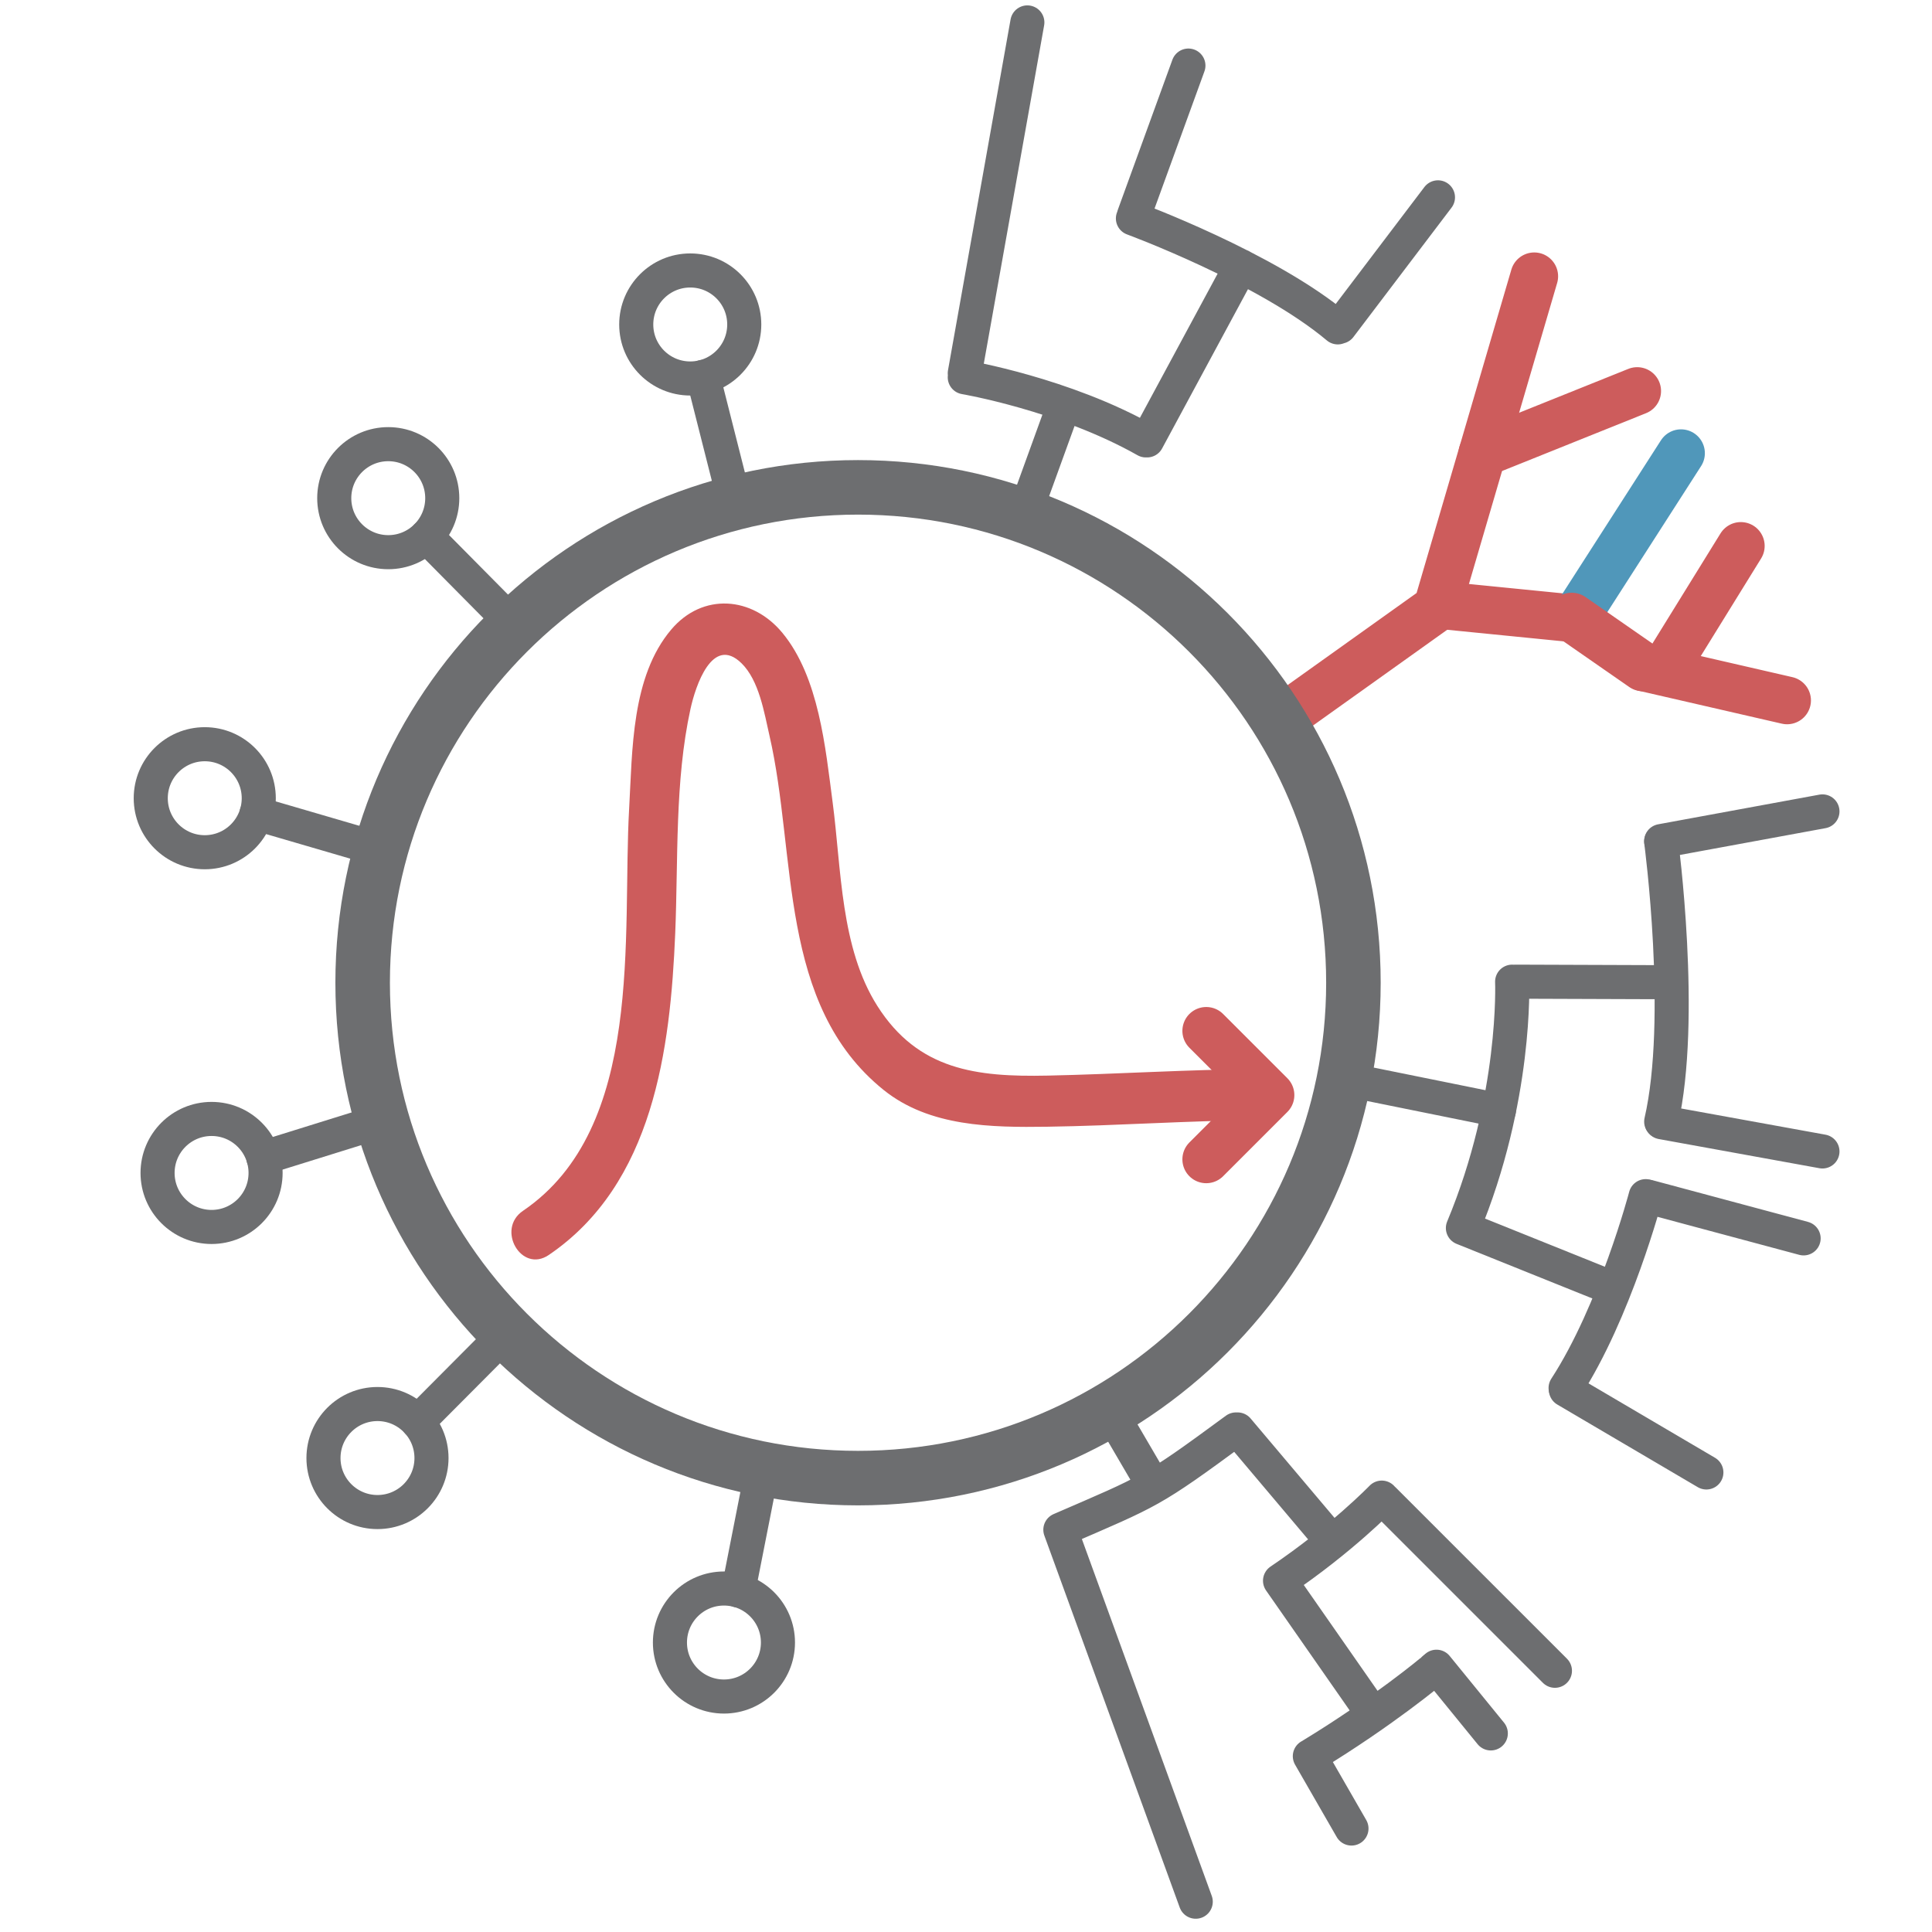 <svg xmlns="http://www.w3.org/2000/svg" width="354.325" height="354.325"><path d="M271.871 83.115l28.387-11.401" fill="#231f20" stroke="#cd5c5c" stroke-width="8.75" stroke-linecap="round" stroke-miterlimit="10"/><path d="M262.911 306.125c-.232.27-9.406 7.882-22.362 15.762M240.222 322.078l7.635 13.27" fill="none" stroke="#6d6e70" stroke-width="6.25" stroke-linecap="round" stroke-linejoin="round" stroke-miterlimit="10"/><path d="M236.296 130.905l26.995-19.264M263.72 110.934l17.658-60.26M263.72 110.934l25.11 2.5" fill="#231f20" stroke="#cd5c5c" stroke-width="8.75" stroke-linecap="round" stroke-miterlimit="10"/><path d="M308.295 83.115l-19.465 30.319" fill="#231f20" stroke="#5097ba" stroke-width="8.75" stroke-linecap="round" stroke-miterlimit="10"/><path d="M301.33 122.29l-13.093-9.095" fill="#231f20" stroke="#cd5c5c" stroke-width="8.976" stroke-linecap="round" stroke-miterlimit="10"/><path d="M305.582 122.255l13.679-22.131M301.445 122.404l26.305 6.049" fill="#231f20" stroke="#cd5c5c" stroke-width="8.75" stroke-linecap="round" stroke-miterlimit="10"/><path d="M100.64 230.164c19.209-13.047 22.304-37.72 23.194-58.99.566-13.543-.109-27.885 2.804-41.178.917-4.185 4.008-13.565 9.338-8.372 3.254 3.17 4.183 9.11 5.154 13.335 5.04 21.917 1.498 49.3 20.929 64.94 8.404 6.763 19.77 6.886 30.045 6.74 12.874-.183 25.724-1.122 38.597-1.194 6.044-.035 6.048-9.41 0-9.375-12.87.072-25.73.925-38.597 1.195-13.019.271-23.714-.998-31.188-12.754-6.8-10.696-6.598-25.165-8.21-37.346-1.322-9.99-2.496-22.949-9.207-31.086-5.541-6.72-14.63-7.424-20.39-.628-7.336 8.655-7.12 22.171-7.725 32.813-1.318 23.19 2.952 58.573-19.475 73.803-4.97 3.377-.285 11.504 4.731 8.097" fill="#cd5c5c"/><path d="M221.223 189.058l11.784 11.782-11.784 11.783" fill="none" stroke="#cd5c5c" stroke-width="8.75" stroke-linecap="round" stroke-linejoin="round" stroke-miterlimit="10"/><path d="M263.447 305.674l9.965 12.231" fill="none" stroke="#6d6e70" stroke-width="6.25" stroke-linecap="round" stroke-linejoin="round" stroke-miterlimit="10"/><path d="M248.214 180.23c0 50.176-40.676 90.852-90.852 90.852-50.177 0-90.852-40.676-90.852-90.853 0-50.175 40.675-90.85 90.852-90.85 50.176 0 90.852 40.675 90.852 90.85z" fill="none" stroke="#6d6e70" stroke-width="10" stroke-miterlimit="10"/><path d="M81.11 91.363c0 5.47-4.434 9.905-9.904 9.905S61.3 96.833 61.3 91.363s4.435-9.905 9.905-9.905 9.905 4.435 9.905 9.905zM136.495 59.509c0 5.47-4.433 9.905-9.905 9.905-5.47 0-9.905-4.435-9.905-9.905s4.435-9.905 9.905-9.905c5.472 0 9.905 4.435 9.905 9.905zM47.457 146.393c0 5.47-4.435 9.905-9.905 9.905s-9.905-4.435-9.905-9.905 4.435-9.905 9.905-9.905 9.905 4.435 9.905 9.905zM48.707 215.117c0 5.471-4.435 9.905-9.905 9.905s-9.905-4.434-9.905-9.905c0-5.469 4.435-9.905 9.905-9.905s9.905 4.436 9.905 9.905zM79.135 267.405c0 5.469-4.434 9.902-9.906 9.902-5.47 0-9.904-4.433-9.904-9.902 0-5.471 4.434-9.908 9.904-9.908 5.472 0 9.906 4.437 9.906 9.908zM142.675 301.238c0 5.469-4.435 9.902-9.905 9.902s-9.905-4.433-9.905-9.902c0-5.471 4.435-9.908 9.905-9.908s9.905 4.437 9.905 9.908z" fill="none" stroke="#6d6e70" stroke-width="6.25" stroke-miterlimit="10"/><path d="M128.948 69.12l5.483 21.647M78.202 98.374l15.547 15.703M204.188 259.846l7.273 12.439M47.047 149.201l22.16 6.471M48.301 212.33l20.82-6.483M76.589 260.781l15.927-16.001M135.411 291.697l4.395-22.313" fill="none" stroke="#6d6e70" stroke-width="6.25" stroke-linecap="round" stroke-miterlimit="10"/><path d="M226.675 262.158c-15.784 11.604-15.557 11.179-32.208 18.394M253.414 274.66s-7.311 7.586-18.658 15.242M302.34 219.487l28.44 7.628M287.184 254.893l25.762 15.153M226.969 262.158l17.399 20.608M253.756 275.002l31.415 31.414M234.756 289.902l16.802 24.104M194.468 280.552l24.829 68.217M245.727 59.917l17.993-23.724M207.775 40.06s24.59 9.05 37.57 19.98M207.944 39.546l10.008-27.52M210.374 80.768L227.6 48.815M176.938 68.452l11.477-64.341M176.938 69.194s18.221 3.087 33.217 11.574" fill="none" stroke="#6d6e70" stroke-width="6.25" stroke-linecap="round" stroke-linejoin="round" stroke-miterlimit="10"/><path d="M187.737 94.706l7.262-20.034" fill="none" stroke="#6d6e70" stroke-width="6.25" stroke-linecap="round" stroke-miterlimit="10"/><path d="M304.66 154.25l29.574-5.44M304.773 205.823l29.461 5.351M277.94 180.037l28.2.1M268.295 225.22l27.435 11.032M301.814 219.373s-5.579 21.176-14.686 35.178M277.322 180.037s.896 21.403-9.028 45.182" fill="none" stroke="#6d6e70" stroke-width="6.25" stroke-linecap="round" stroke-linejoin="round" stroke-miterlimit="10"/><path d="M246.797 197.94l28.107 5.69" fill="none" stroke="#6d6e70" stroke-width="6.25" stroke-linecap="round" stroke-miterlimit="10"/><path d="M304.66 154.363s4.326 32.561 0 51.345" fill="none" stroke="#6d6e70" stroke-width="6.25" stroke-linecap="round" stroke-linejoin="round" stroke-miterlimit="10"/></svg>